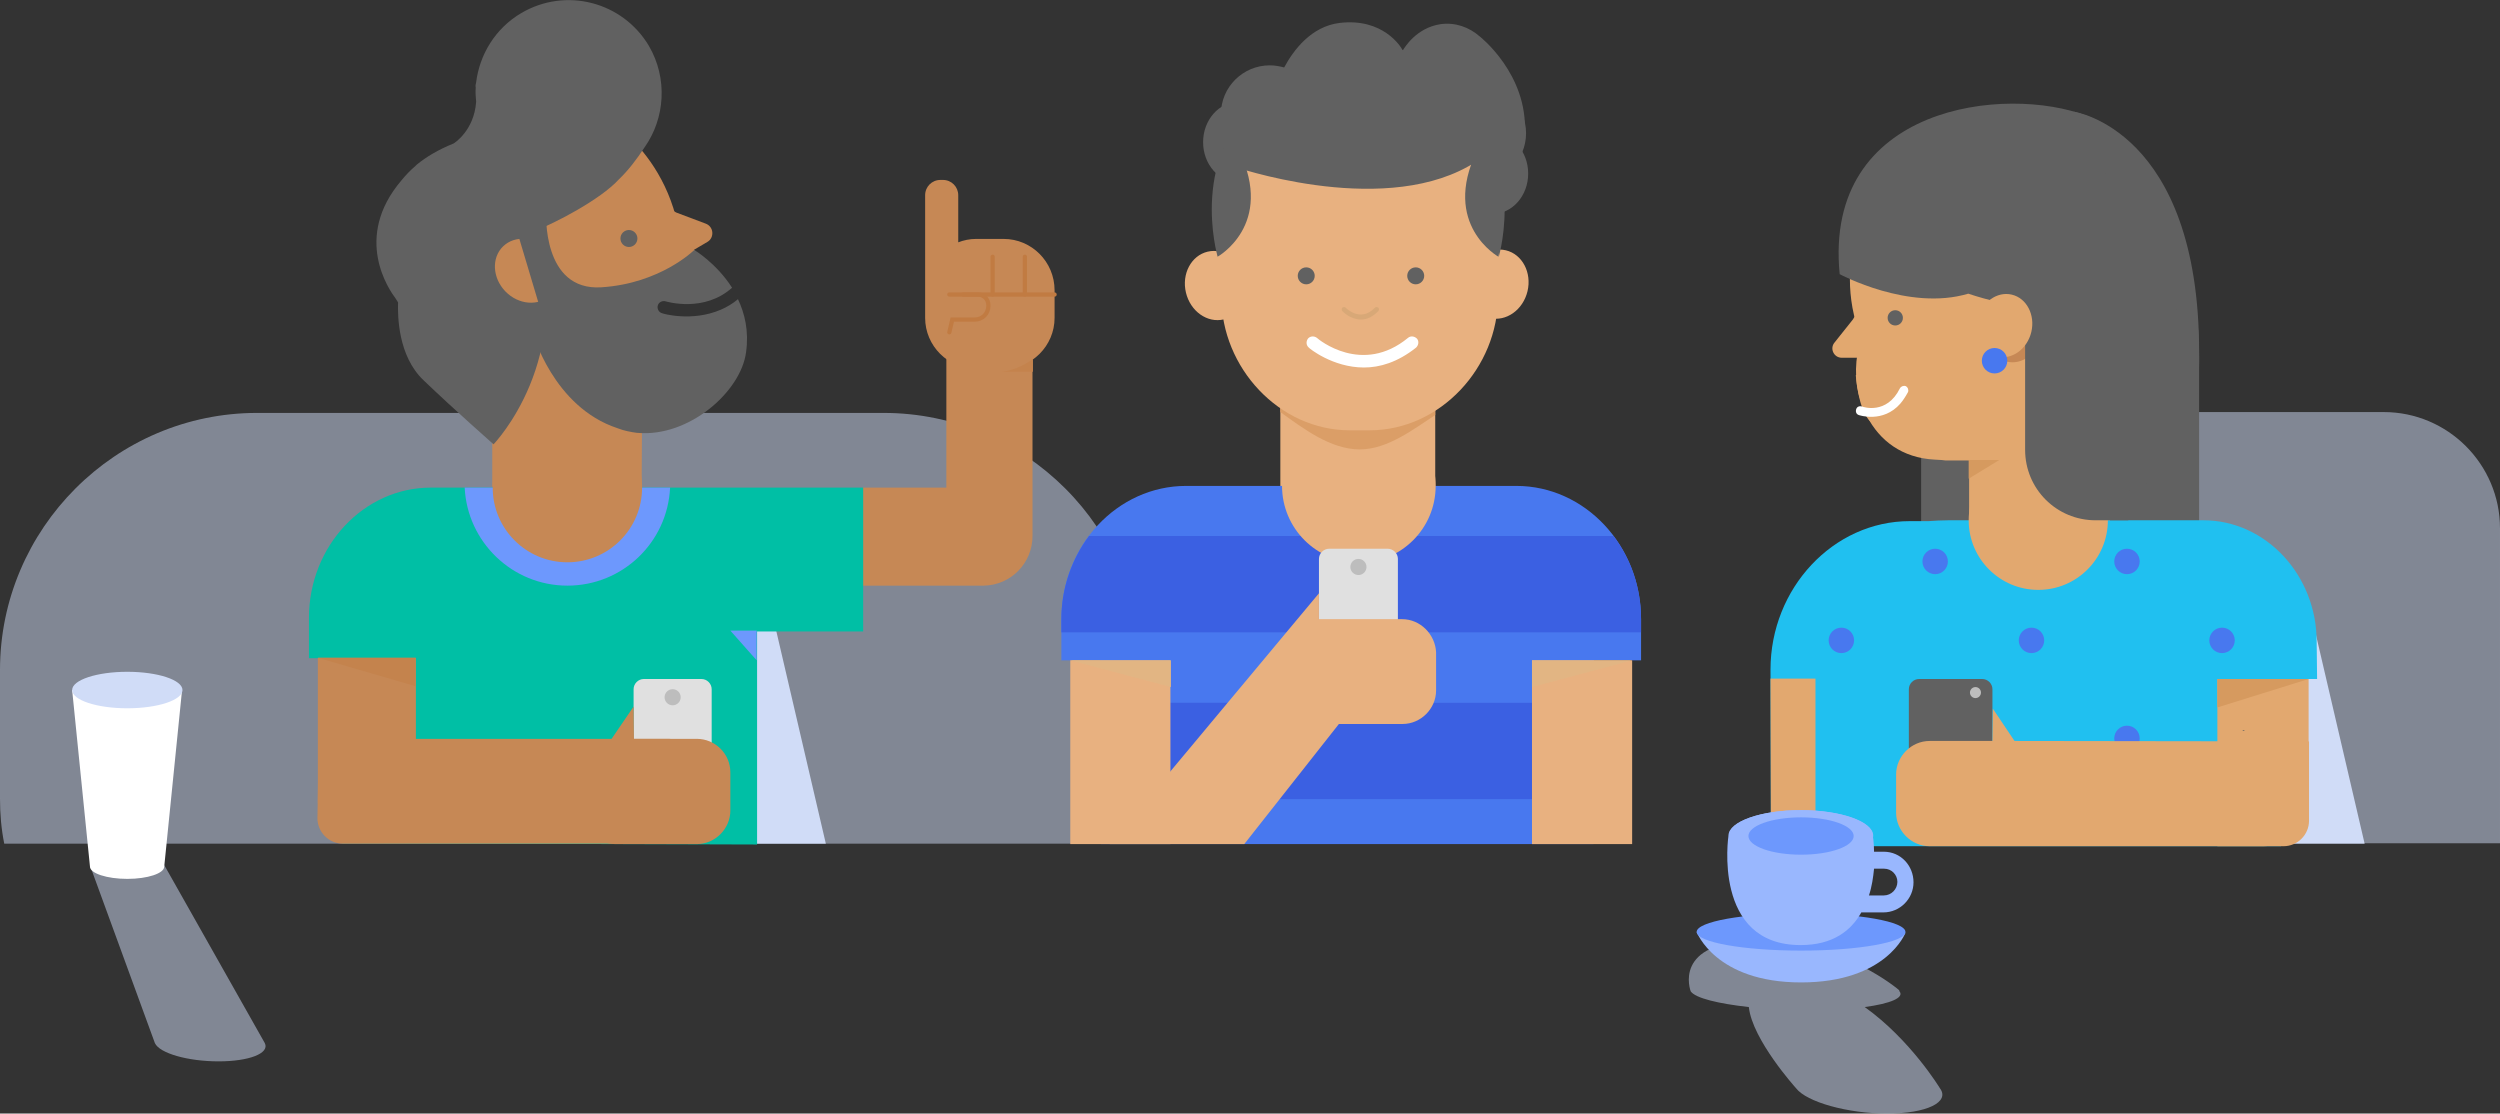 <?xml version="1.0" encoding="utf-8"?>
<!-- Generator: Adobe Illustrator 19.0.0, SVG Export Plug-In . SVG Version: 6.00 Build 0)  -->
<svg version="1.1" id="Layer_1" xmlns="http://www.w3.org/2000/svg" xmlns:xlink="http://www.w3.org/1999/xlink" x="0px" y="0px"
	 viewBox="149.7 288.7 589.1 262.4" style="enable-background:new 149.7 288.7 589.1 262.4;" xml:space="preserve">
<rect x="149.7" y="288.7" width="589.1" height="262.4" fill="#333333" stroke="none"/>
<style type="text/css">
	.st0{opacity:0.5;fill:#D0DCF7;enable-background:new    ;}
	.st1{fill:#D0DCF7;}
	.st2{fill:#616161;}
	.st3{fill:#E2A86F;}
	.st4{fill:#4162F1;}
	.st5{fill:#20C0F0;}
	.st6{fill:#4878EF;}
	.st7{fill:#F75B37;}
	.st8{fill:#C68855;}
	.st9{fill:#D69A5F;}
	.st10{fill:#00BFA5;}
	.st11{fill:#6D98FD;}
	.st12{fill:#C4834D;}
	.st13{fill:#E0E0E0;}
	.st14{fill:#BDBDBD;}
	.st15{fill:none;stroke:#C17B42;stroke-linecap:round;stroke-miterlimit:10;}
	.st16{fill:#E8B180;}
	.st17{fill:#3B60E2;}
	.st18{fill:#DB9E67;}
	.st19{fill:#FFFFFF;}
	.st20{fill:#D8A877;}
	.st21{fill:#E2B583;}
	.st22{fill:#99B7FE;}
</style>
<path class="st0" d="M417.5,487.5c0.6-3.5,1-7.1,1-10.7v-30.2c0-33.4-27.3-60.6-60.6-60.6H210.3c-33.4,0-60.6,27.3-60.6,60.6v30.2
	c0,3.7,0.3,7.2,1,10.7H417.5z"/>
<path class="st0" d="M738.7,487.4h-92.6c-15.1,0-27.4-12.3-27.4-27.4v-46.8c0-15.1,12.3-27.4,27.4-27.4h65.3
	c15.1,0,27.4,12.3,27.4,27.4v74.2H738.7z"/>
<path id="XMLID_77_" class="st0" d="M597.3,522.3c1.2,1.5-2.2,2.9-8.2,3.7c10.8,7.7,17.7,19.1,17.7,19.1c2.5,3.3-3.1,6-12.4,6
	s-19-2.7-21.5-6c0,0-10.3-11.4-11.1-19.1c-7.2-0.8-12.6-2.1-13.7-3.7c0,0-4.6-11.9,15.7-11.9c20.2,0,33.5,11.7,33.5,11.7h-0.1
	C597.2,522.2,597.3,522.2,597.3,522.3z"/>
<polyline class="st1" points="332.6,437.3 344.3,487.5 321.8,487.5 321.8,431.4 "/>
<polyline class="st1" points="695.2,437.3 706.9,487.5 684.4,487.5 684.4,431.4 "/>
<rect x="602.4" y="387.7" class="st2" width="14.7" height="30.3"/>
<path class="st2" d="M619.5,365.6v65.2c0,13.4,10.8,24.2,24.2,24.2l0,0c13.4,0,24.2-10.8,24.2-24.2v-59.1L619.5,365.6z"/>
<path class="st3" d="M648.5,348.9l-22.5-2.3c-3.1-1.5-6.5-2.3-10.1-2.3h-5.6c-1.5,0-2.9,0.1-4.2,0.3l-17.8-1.8l2.3-1.4
	c0,0-2.7-0.2-3.1,1.3l-0.4,0.9l-0.2,0.9c-1.3,5-2.6,14,1.4,23.9l-0.1,0.2c-1.4,4.6-1.6,9.5-0.2,14.1c0,0.1,0.1,0.2,0.1,0.3
	c10.3,2.4,13.6-5.8,13.7-6.1c0.3-0.9,1.3-1.3,2.1-1c0.9,0.3,1.3,1.3,1,2.1c0,0.1-3.4,8.8-13.1,8.8c-0.7,0-1.4,0-2.2-0.1
	c3,5.9,8.4,9.9,15.9,10.3l0,0l1.7,0.1c0.3,0,0.6,0.1,0.9,0.1h5.6v6.6v3.4V418h16l0,0h17.2v-30.2v-3.5l-3.4-4.4l3.8-1.2L648.5,348.9z
	"/>
<path class="st3" d="M592.4,373h-8.7c-1.9,0-2.9-2.2-1.7-3.6l4.3-5.4l2-3.3"/>
<path id="XMLID_76_" class="st4" d="M617.6,349.9l4.3-1.8l-3.7,5.4C618.2,353.6,617.6,351.8,617.6,349.9z"/>
<path class="st5" d="M695.6,439.9c0-15.7-12-28.6-26.7-28.6h-14.6h-0.7h-44.8c-1.6,0-3.2,0.1-4.7,0.2h-4.4c-18,0-32.8,15.8-32.8,35
	c0,0,0.1,40.4,0.1,41.2h14.6c0,0.2,0,0.4,0,0.4h105.6c0-0.7,0.1-1.5,0.1-2.3v-37.1h8.4L695.6,439.9L695.6,439.9z"/>
<circle class="st6" cx="583.6" cy="439.6" r="3"/>
<circle class="st6" cx="605.7" cy="421" r="3"/>
<circle class="st6" cx="650.9" cy="421" r="3"/>
<circle class="st6" cx="628.4" cy="439.6" r="3"/>
<circle class="st6" cx="673.3" cy="439.6" r="3"/>
<circle class="st6" cx="650.9" cy="462.7" r="3"/>
<path class="st3" d="M577.5,448.6v39.1H567c0-0.6-0.1-30.9-0.1-39.1H577.5z"/>
<g>
	<circle class="st7" cx="602.9" cy="462.5" r="3"/>
</g>
<circle class="st2" cx="596.3" cy="363.6" r="1.8"/>
<ellipse id="XMLID_75_" transform="matrix(0.232 -0.973 0.973 0.232 122.626 888.871)" class="st8" cx="624.2" cy="366.8" rx="7.5" ry="6.5"/>
<circle class="st3" cx="630" cy="411.3" r="16.4"/>
<path class="st3" d="M672.2,488.1h10.9c5.9,0,10.6-4.8,10.6-10.6v-28.8h-21.5V488.1z"/>
<path class="st8" d="M606.7,396.9"/>
<polygon class="st9" points="613.6,397.1 620.8,397.1 613.6,401.5 "/>
<path id="XMLID_73_" class="st4" d="M617.4,347.9l4.3-1.8l-3.7,5.4C618.1,351.6,617.5,349.9,617.4,347.9z"/>
<g>
	<circle class="st7" cx="628.4" cy="481.1" r="3"/>
	<circle class="st7" cx="606" cy="462.7" r="3"/>
</g>
<g>
	<path class="st2" d="M678.3,460.7c0.2,0.1,0.4,0.2,0.4,0.2h-0.6L678.3,460.7z"/>
</g>
<path class="st8" d="M372.7,372.9v30.7H353v23.1h19.7h8.6h0.2l0,0c6.4-0.1,11.5-5.3,11.5-11.7v-42h-20.3V372.9z"/>
<path class="st10" d="M353,403.6h-55l0,0h-30.4l0,0h-16.4c-15.8,0-28.7,13.8-28.7,30.7v9.5h9v39.9c0,0.8-1.3,2.9-1.2,3.7l97.8,0.3
	v-50.2h25v-33.9H353z"/>
<path class="st8" d="M308.4,350.4l8-4.7c1.7-1,1.5-3.6-0.4-4.3l-6.9-2.6l-3.6-1.9"/>
<path id="XMLID_72_" class="st4" d="M272.5,342.9l-4.9,0.7l6.3,3C274,346.6,273.6,344.7,272.5,342.9z"/>
<path class="st8" d="M301.1,360.6c0-4.1,6.6-7.5,15.2-8.1c-1.5-3.2-3.7-6.1-6.3-8.5l-0.2-0.2c-1.8-11.4-7.8-19-11.8-22.8l-0.9-1.8
	l-0.6,0.4c-1.3-1.1-2.1-1.7-2.1-1.7l1.3,2.2l-15.4,11.4c-1.3,0.6-2.7,1.3-4.1,2.1l-5.2,3.1c-3.4,2-6.1,4.6-8.1,7.7l-19.5,14.4
	l17.5,29.5l4.1-3.8l-0.4,7.8c0,0,0.1-1.9,1.1-1.1v12.2h35.2l0.1-19.2c0,0,6.6-3.5,6.9-3.7l1.5-1.1c4.3-2.9,7-6.7,8.3-10.9
	C308.5,368.5,301.1,364.9,301.1,360.6z"/>
<circle class="st2" cx="297.9" cy="344.9" r="2"/>
<path class="st2" d="M302.6,299.5c-6.2-10.4-19.6-13.9-30.1-7.7c-6.1,3.6-9.8,9.8-10.6,16.3c-0.1,0.4-0.2,0.8-0.1,1.2l0,0
	c-0.1,1.1,0,2.3,0.1,3.4c-0.5,6.9-5.3,9.8-5.3,9.8c-3.7,1.5-6.5,3.2-8.7,5l0,0c-0.1,0.1-0.2,0.2-0.3,0.3c-1.3,1.1-2.4,2.3-3.3,3.4
	c-11.5,13.5-2.9,25.8-1.4,27.8c0.2,0.4,0.5,0.7,0.6,1c-0.1,3.2,0,12.6,6,18.3c7.3,7,16.5,15.1,16.5,15.1s19.5-20.2,9.7-50.3
	c4.8-1.8,15.5-7.4,19.8-12.1c2.2-2.1,4.2-4.7,6.1-7.6C306.4,316.6,307.1,307.2,302.6,299.5z"/>
<ellipse id="XMLID_71_" transform="matrix(0.695 0.719 -0.719 0.695 336.836 -89.496)" class="st8" cx="274" cy="352.5" rx="8" ry="7"/>
<path class="st11" d="M259.2,403.6c0.6,12.8,11.2,23.1,24.2,23.1s23.6-10.2,24.2-23.1h-40l0,0H259.2z"/>
<circle class="st8" cx="283.4" cy="403.6" r="17.6"/>
<path class="st8" d="M247.6,486h-14.5c-4.7,0-8.5-3.8-8.5-8.5v-33.8h23.1V486H247.6z"/>
<path class="st8" d="M308.3,380.4"/>
<polyline class="st12" points="224.6,443.7 247.6,450.4 247.6,443.7 "/>
<path class="st13" d="M315,478h-13.6c-1.3,0-2.4-1.1-2.4-2.4v-24.5c0-1.3,1.1-2.4,2.4-2.4H315c1.3,0,2.4,1.1,2.4,2.4v24.5
	C317.4,476.9,316.3,478,315,478z"/>
<path class="st8" d="M307.4,487.5h-76.9c-3.3,0-6-2.7-6-6l0.3-18.7h82.5c2.4,0,4.3,3.2,4.3,7.1v10.5
	C311.7,484.4,309.8,487.5,307.4,487.5z"/>
<circle class="st14" cx="308.2" cy="453" r="1.9"/>
<path class="st8" d="M386.2,345h-6.5c-1.5,0-2.9,0.3-4.2,0.8v-11.1c0-2-1.6-3.6-3.6-3.6h-0.6c-2,0-3.6,1.6-3.6,3.6V357v2.7v3.9
	c0,6.6,5.4,12,12,12h6.5c6.6,0,12-5.4,12-12v-6.5C398.2,350.4,392.8,345,386.2,345z"/>
<line class="st15" x1="373.4" y1="358.1" x2="398.2" y2="358.1"/>
<path class="st15" d="M373.4,367l0.7-3h5.3c1.8,0,3.2-1.4,3.2-3.2v-0.2c0-1.4-1.1-2.5-2.5-2.5h-3.4"/>
<path class="st15" d="M396.8,349.8"/>
<line class="st15" x1="383.6" y1="349.2" x2="383.6" y2="358.1"/>
<line class="st15" x1="391.2" y1="349.2" x2="391.2" y2="358.1"/>
<polygon class="st16" points="451.4,377.6 451.4,410.5 470.3,410.5 470.3,410.5 487.9,410.5 487.9,393.4 487.9,387.9 487.9,377.6 
	"/>
<path class="st6" d="M536.4,434.6c0-17.3-13.2-31.4-29.4-31.4h-14.4h-2.4H446h-4.4h-12.4c-16.2,0-29.4,14.1-29.4,31.4v9.7h9.2v40.8
	c0,0.8,0.1,1.7,0.1,2.5h116.1c0-0.7,0.1-34.2,0.1-43.3h11.1L536.4,434.6L536.4,434.6z"/>
<path class="st17" d="M399.8,434.6v3.1h136.6v-3.1c0-7.4-2.4-14.2-6.5-19.6H406.3C402.3,420.4,399.8,427.2,399.8,434.6z"/>
<path class="st17" d="M404.7,477H534c0-6.8,0-15.6,0-22.7H404.7V477z"/>
<ellipse id="XMLID_69_" transform="matrix(0.232 -0.973 0.973 0.232 39.862 762.045)" class="st16" cx="502.5" cy="355.8" rx="8.2" ry="7.2"/>
<circle class="st16" cx="469.9" cy="403.2" r="18.1"/>
<rect x="401.9" y="444.3" class="st16" width="23.6" height="43.3"/>
<rect x="510.7" y="444.3" class="st16" width="23.6" height="43.3"/>
<path class="st8" d="M495.5,387.4"/>
<path class="st18" d="M451.4,385.8c5.3,3.8,11.8,8.8,18.7,8.8c6.6,0,12.7-4.8,17.8-8.1v-8.8h-36.5V385.8z"/>
<ellipse id="XMLID_68_" transform="matrix(0.232 0.973 -0.973 0.232 681.231 -151.104)" class="st16" cx="436.3" cy="355.9" rx="8.2" ry="7.2"/>
<circle class="st2" cx="497.8" cy="320.1" r="11.5"/>
<ellipse class="st2" cx="501.4" cy="329.6" rx="8.4" ry="9.5"/>
<ellipse class="st2" cx="441.6" cy="322.2" rx="8.4" ry="9.5"/>
<path class="st16" d="M487.8,314.4h-35.3c-8.3,0-15,6.8-15,15v29.2c0,16.7,13.6,31.5,30.3,31.5h4.6c16.7,0,30.3-14.8,30.3-31.5
	v-29.2C502.8,321.1,496.1,314.4,487.8,314.4z"/>
<path id="XMLID_67_" class="st19" d="M471.1,375.3c-7.4,0-13-4.6-13-4.7c-0.6-0.5-0.7-1.4-0.2-2.1c0.5-0.6,1.4-0.7,2.1-0.2
	c0.4,0.4,10.7,8.9,21.5,0c0.6-0.5,1.5-0.4,2.1,0.2c0.5,0.6,0.4,1.5-0.2,2.1C479,374.1,474.8,375.3,471.1,375.3z"/>
<circle class="st2" cx="457.5" cy="353.7" r="2"/>
<circle class="st2" cx="483.3" cy="353.7" r="2"/>
<path class="st2" d="M500.4,328.1c-0.7-1.4-1.6-2.7-2.7-3.8c-8.4,17.4,5.1,24.9,5.1,24.9v-2.1v-9.4v-8.6L500.4,328.1z"/>
<path class="st2" d="M439,328.1c0.7-1.4,1.6-2.7,2.7-3.8c8.4,17.4-5.1,24.9-5.1,24.9v-2.1v-9.4v-8.6L439,328.1z"/>
<path class="st20" d="M470.4,364c-2.5,0-4.3-1.9-4.4-2c-0.2-0.2-0.2-0.6,0-0.8c0.2-0.2,0.6-0.2,0.8,0c0,0,1.6,1.7,3.7,1.6
	c1.1,0,2.2-0.6,3.2-1.6c0.2-0.2,0.5-0.2,0.8,0c0.2,0.2,0.2,0.5,0,0.8C473.2,363.3,471.9,364,470.4,364L470.4,364z"/>
<polyline class="st21" points="401.9,444.3 425.6,450.6 425.6,444.3 "/>
<polyline class="st21" points="534.3,444.3 510.7,450.6 510.7,444.3 "/>
<path class="st2" d="M436.6,349.1l11.6-38.3C429.4,324.3,436.6,349.1,436.6,349.1z"/>
<path class="st2" d="M502.9,349.1c0,0,7.2-24.8-11.6-38.3"/>
<path class="st8" d="M313.9,462.8h-19.2c-4.3,0-7.9,3.6-7.9,7.9v9c0,4.3,3.6,7.9,7.9,7.9h19.2c4.3,0,7.9-3.6,7.9-7.9v-9
	C321.8,466.3,318.2,462.8,313.9,462.8z"/>
<polyline class="st8" points="299,455.2 293,464 299.1,464 "/>
<polyline class="st9" points="693.7,448.7 672.2,455.4 672.2,448.7 "/>
<path class="st2" d="M601.9,478.6h14.9c1.3,0,2.4-1.1,2.4-2.4v-25.1c0-1.3-1.1-2.4-2.4-2.4h-14.9c-1.3,0-2.4,1.1-2.4,2.4v25.1
	C599.5,477.5,600.6,478.6,601.9,478.6z"/>
<path class="st3" d="M624.4,463.3l-5.1-7.6l-0.1,7.6h-8.3h-6.5c-4.3,0-7.9,3.6-7.9,7.9v9c0,4.3,3.6,7.9,7.9,7.9h6.5h12.7h64.2
	c3.3,0,6-2.7,6-6v-18.7L624.4,463.3L624.4,463.3z"/>
<path class="st13" d="M476.7,447.7h-13.8c-1.3,0-2.4-1.1-2.4-2.4v-24.9c0-1.3,1.1-2.4,2.4-2.4h13.8c1.3,0,2.4,1.1,2.4,2.4v24.9
	C479.1,446.6,478,447.7,476.7,447.7z"/>
<circle class="st14" cx="469.8" cy="422.3" r="1.9"/>
<path class="st16" d="M480.1,434.6h-19.2c-0.1,0-0.3,0-0.4,0v-6.1l-49.3,59.1h31.7l22.3-28.3h15c4.3,0,7.9-3.6,7.9-7.9v-9
	C487.9,438.2,484.4,434.6,480.1,434.6z"/>
<path class="st2" d="M666.5,356.9L666.5,356.9c0,0-0.1-0.8-0.4-2.2c-0.7-3.4-1.7-6.5-2.7-9.4c-3.6-10.5-10.4-24.9-22-29.3
	c-18.8-7.3-62.1-2.7-58.2,37.3c0,0,16.3,8.8,30.3,4.6c4.8,1.6,9.3,2.6,13.4,2.9v33.9c0,9.2,7.4,16.6,16.6,16.6h7.7l0.4-12.7
	l11.1,11.2C668.6,387.3,668.9,370,666.5,356.9z"/>
<path class="st2" d="M638.3,315c0,0,29.6,4.1,29.6,56.7"/>
<ellipse id="XMLID_66_" transform="matrix(0.232 -0.973 0.973 0.232 122.023 885.717)" class="st3" cx="621.9" cy="365.6" rx="7.5" ry="6.5"/>
<circle class="st6" cx="619.7" cy="373.7" r="3"/>
<g id="XMLID_62_">
	<path class="st22" d="M574.1,503.9l-24.6,4.4c0,0,4.4,11.9,24.6,11.9c20.2,0,24.6-11.7,24.6-11.7L574.1,503.9z"/>
	<ellipse id="XMLID_65_" class="st11" cx="574.1" cy="508.3" rx="24.6" ry="4.4"/>
	<path class="st22" d="M593.6,489.4h-2.3c0-2.3-0.3-3.8-0.3-3.8c0-3.3-7.6-6-17-6c-9.4,0-17,2.7-17,6c0,0-3.9,25.8,17,25.8
		c7.6,0,11.9-3.4,14.3-7.7h5.2c3.9,0,7.1-3.2,7.1-7.1S597.6,489.4,593.6,489.4z M593.6,499.7h-3.5c0.7-2.1,1-4.3,1.2-6.3h2.4
		c1.7,0,3.1,1.4,3.1,3.1S595.4,499.7,593.6,499.7z"/>
	<ellipse id="XMLID_64_" class="st22" cx="574.1" cy="485.6" rx="17" ry="6"/>
	<ellipse id="XMLID_63_" class="st11" cx="574.1" cy="485.7" rx="12.4" ry="4.4"/>
</g>
<path id="XMLID_61_" class="st0" d="M201.2,538.8c-7.2,0-13.9-1.9-15-4.3L171,492.9h0.1c-0.8-1.6,2.6-2.9,7.4-2.9
	c4.8,0,9.4,1.3,10.1,2.9l23.5,41.6C213.3,536.9,208.4,538.8,201.2,538.8z"/>
<path class="st19" d="M179.7,452.4l-13-1.1l4.2,41.6c0,1.6,4,2.9,8.8,2.9c4.8,0,8.7-1.3,8.7-2.9l4.2-41.6L179.7,452.4z"/>
<path class="st2" d="M498.4,297.3L498.4,297.3c-2.5-2.2-5.8-3.4-9.3-2.9c-5.7,0.9-8.4,5.5-8.8,6.1h-0.1c-0.4-0.8-4.6-7.6-14.8-6.4
	c-6.7,0.8-10.9,6.4-13.1,10.5c-1.1-0.3-2.2-0.5-3.4-0.5c-6.3,0-11.5,5.1-11.5,11.5c0,2.4,0.7,4.6,1.9,6.4c-2,4.8-2.9,10.8-2,18.2
	l3.3-12.2c3.6,1.2,39.3,12.5,58.9-2.6c0.2-0.3,0.3-0.6,0.5-0.9l0.1,3.5l6.9,0.9l-3.9-8.5l5.9-0.3
	C509.8,306.2,498.4,297.3,498.4,297.3z"/>
<ellipse id="XMLID_45_" class="st1" cx="179.7" cy="451.3" rx="13" ry="4.3"/>
<polygon class="st11" points="328,437.3 321.8,437.3 328,444.3 "/>
<path class="st3" d="M587,377.1c0,0,0.5,8.1,3.4,10.9c2.8,2.8,18.7-4.7,18.7-4.7l0.8-7l-2.7-3.7"/>
<path class="st19" d="M597.5,383.8c-4.1,4.7-9.8,2.7-9.8,2.7c-0.6-0.2-0.8-0.8-0.6-1.4s0.8-0.8,1.4-0.6c0.2,0.1,5.8,2,8.9-4.3
	c0.3-0.5,0.9-0.7,1.4-0.5c0.5,0.3,0.7,0.9,0.5,1.4C598.7,382.2,598.1,383.1,597.5,383.8z"/>
<path class="st2" d="M323.6,359.2c-1.3,1.1-2.7,1.9-4.1,2.5c-6.8,2.9-13.7,0.9-13.8,0.8c-0.8-0.2-1.2-1.1-1-1.8
	c0.2-0.8,1.1-1.2,1.8-1c0.4,0.1,9.1,2.7,15.7-3.2c-3.7-5.8-8.9-8.9-8.9-8.9s-7.9,7.9-21.9,8.8s-13-17.6-13-17.6l-10.8-8.8
	c0,0,0,0,10.1,33.8l-3.7-0.4l1.2,3.6c0,0,4.8,17.6,20,22.6c1.5,0.6,3.1,0.9,4.6,1.1c0,0,0,0,0.1,0l0,0c12.1,1.1,24.4-9.7,25.6-19
	C326.2,366.7,325.2,362.6,323.6,359.2z"/>
<circle class="st14" cx="615.2" cy="451.9" r="1.3"/>
<path class="st12" d="M393.1,376.3v-3c-1.3,0.9-3.9,2.6-7.3,3H393.1z"/>
</svg>
